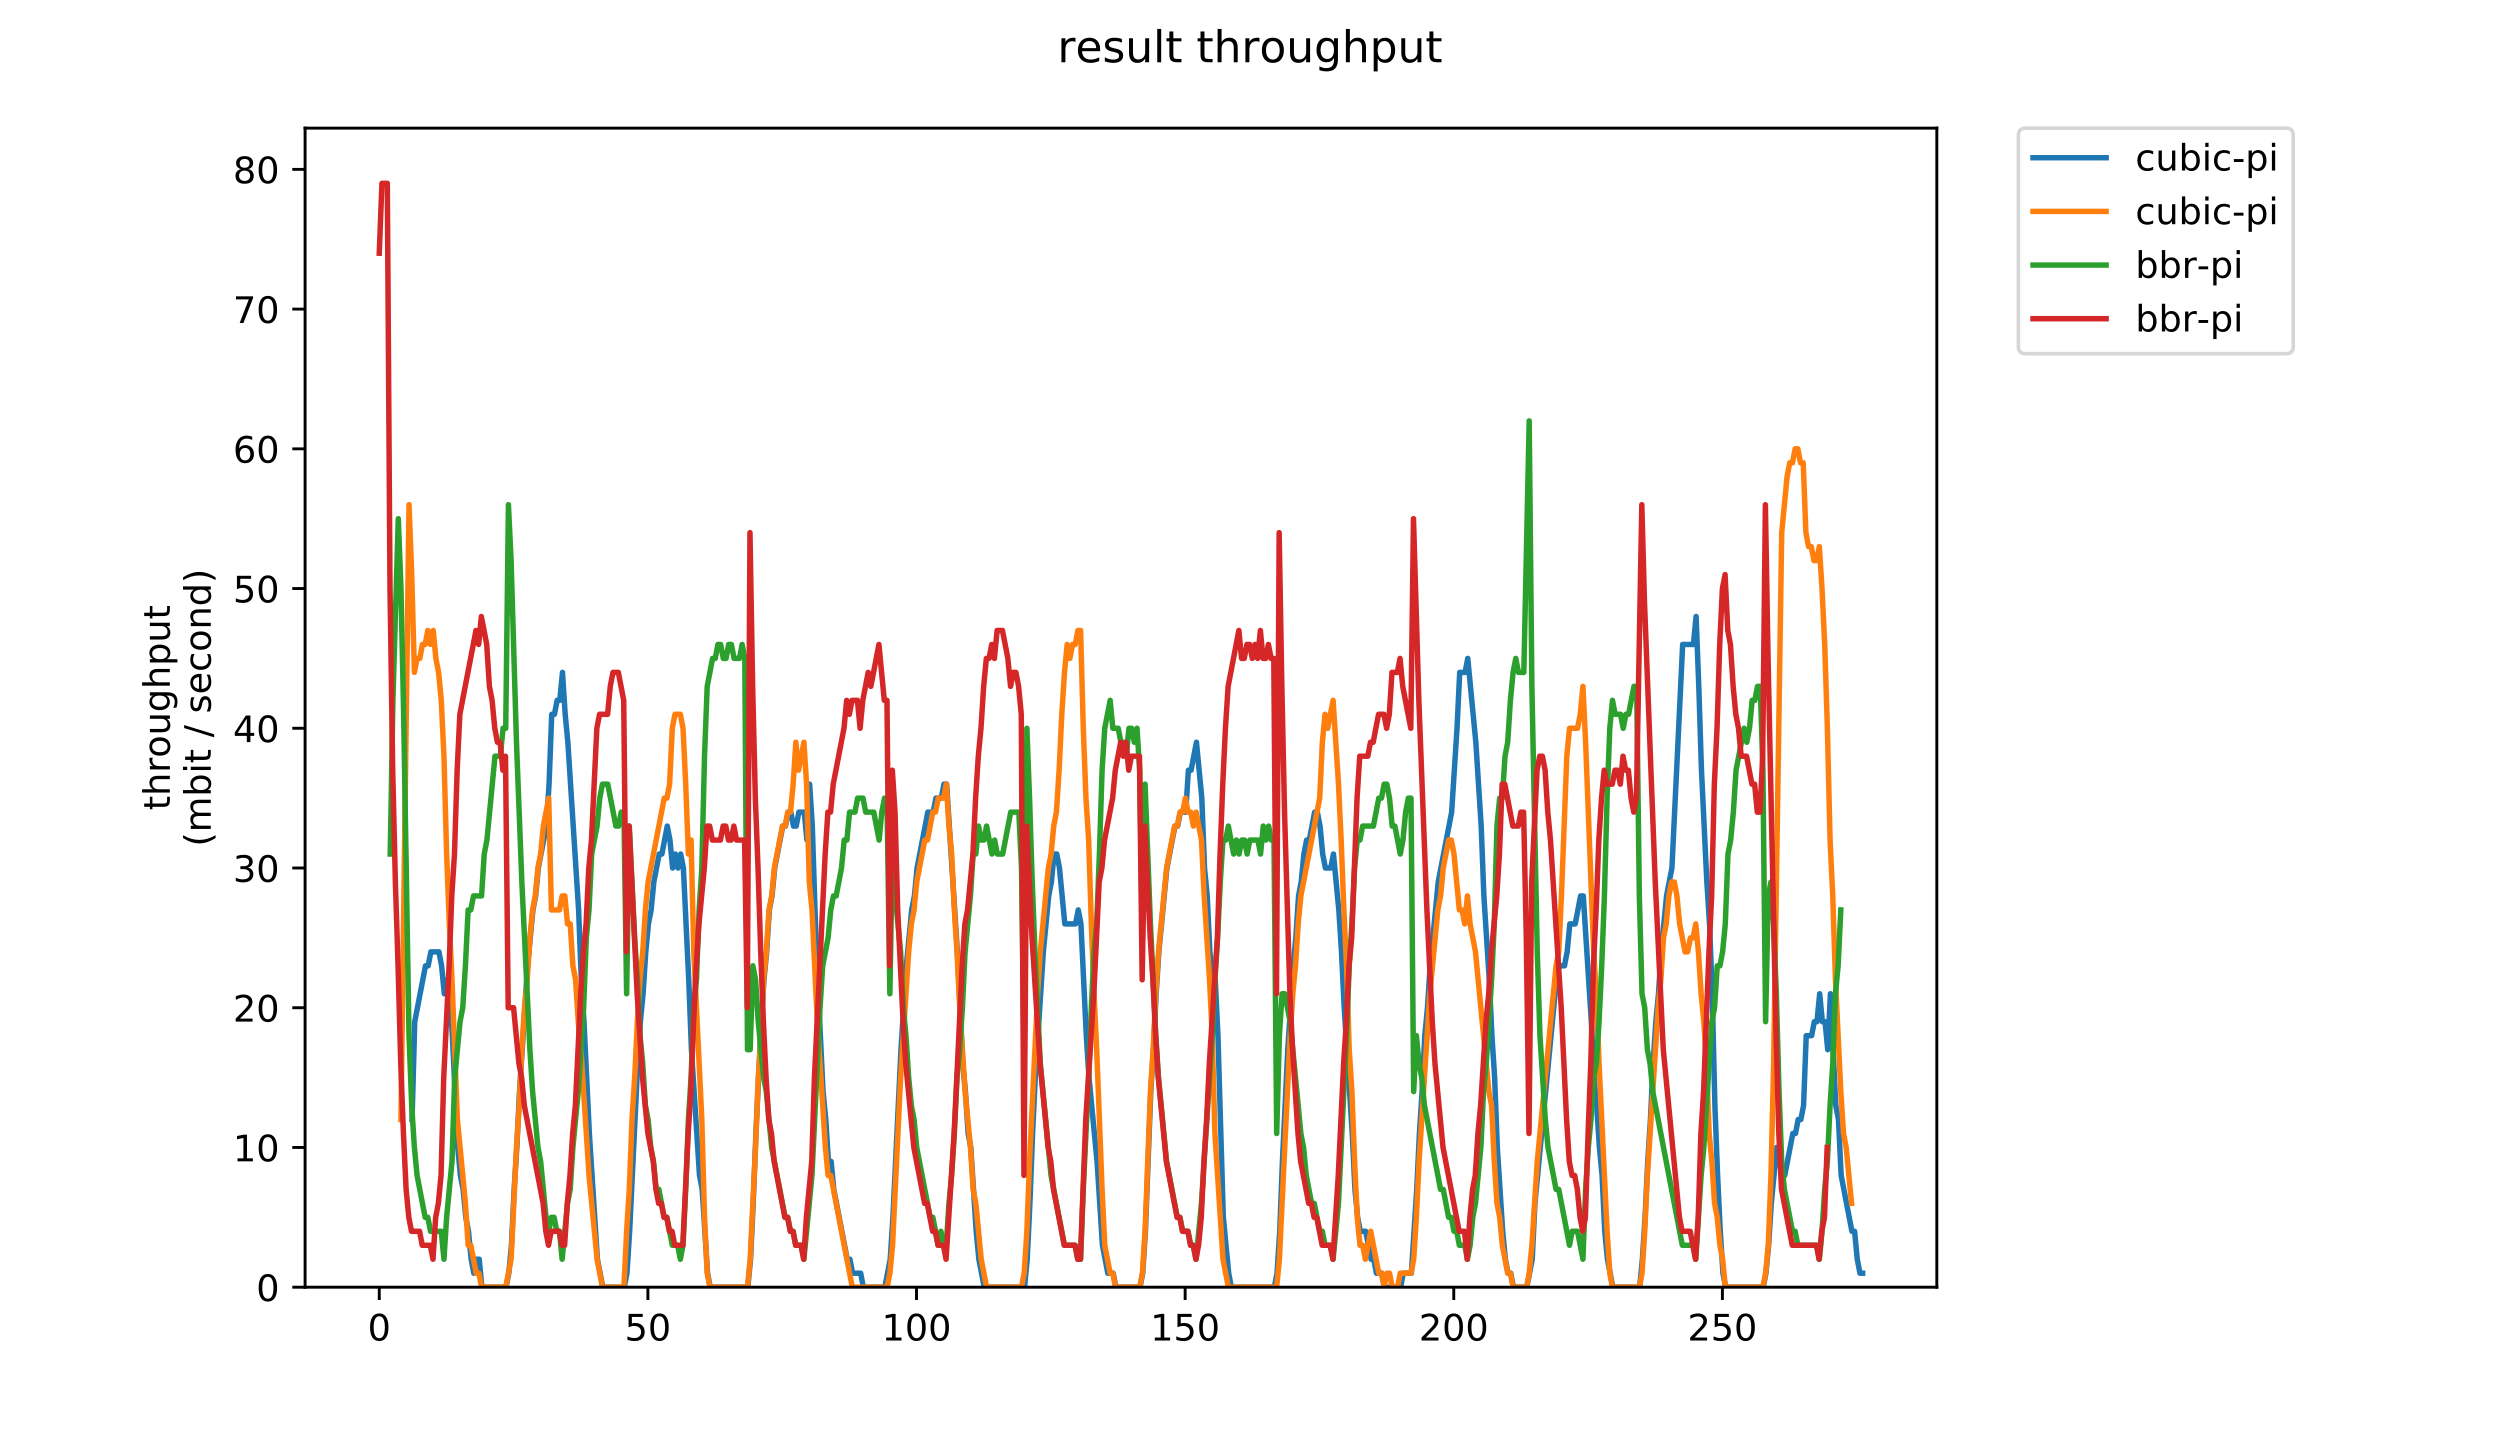 <?xml version="1.0" encoding="utf-8" standalone="no"?>
<!DOCTYPE svg PUBLIC "-//W3C//DTD SVG 1.1//EN"
  "http://www.w3.org/Graphics/SVG/1.1/DTD/svg11.dtd">
<!-- Created with matplotlib (https://matplotlib.org/) -->
<svg height="396pt" version="1.1" viewBox="0 0 684 396" width="684pt" xmlns="http://www.w3.org/2000/svg" xmlns:xlink="http://www.w3.org/1999/xlink">
 <defs>
  <style type="text/css">
*{stroke-linecap:butt;stroke-linejoin:round;}
  </style>
 </defs>
 <g id="figure_1">
  <g id="patch_1">
   <path d="M 0 396 
L 684 396 
L 684 0 
L 0 0 
z
" style="fill:#ffffff;"/>
  </g>
  <g id="axes_1">
   <g id="patch_2">
    <path d="M 83.472 352.174 
L 529.913 352.174 
L 529.913 35.062 
L 83.472 35.062 
z
" style="fill:#ffffff;"/>
   </g>
   <g id="matplotlib.axis_1">
    <g id="xtick_1">
     <g id="line2d_1">
      <defs>
       <path d="M 0 0 
L 0 3.5 
" id="md615de0f84" style="stroke:#000000;stroke-width:0.8;"/>
      </defs>
      <g>
       <use style="stroke:#000000;stroke-width:0.8;" x="103.765" xlink:href="#md615de0f84" y="352.174"/>
      </g>
     </g>
     <g id="text_1">
      <!-- 0 -->
      <defs>
       <path d="M 31.781 66.406 
Q 24.172 66.406 20.328 58.906 
Q 16.5 51.422 16.5 36.375 
Q 16.5 21.391 20.328 13.891 
Q 24.172 6.391 31.781 6.391 
Q 39.453 6.391 43.281 13.891 
Q 47.125 21.391 47.125 36.375 
Q 47.125 51.422 43.281 58.906 
Q 39.453 66.406 31.781 66.406 
z
M 31.781 74.219 
Q 44.047 74.219 50.516 64.516 
Q 56.984 54.828 56.984 36.375 
Q 56.984 17.969 50.516 8.266 
Q 44.047 -1.422 31.781 -1.422 
Q 19.531 -1.422 13.062 8.266 
Q 6.594 17.969 6.594 36.375 
Q 6.594 54.828 13.062 64.516 
Q 19.531 74.219 31.781 74.219 
z
" id="DejaVuSans-48"/>
      </defs>
      <g transform="translate(100.584 366.773)scale(0.1 -0.1)">
       <use xlink:href="#DejaVuSans-48"/>
      </g>
     </g>
    </g>
    <g id="xtick_2">
     <g id="line2d_2">
      <g>
       <use style="stroke:#000000;stroke-width:0.8;" x="177.262" xlink:href="#md615de0f84" y="352.174"/>
      </g>
     </g>
     <g id="text_2">
      <!-- 50 -->
      <defs>
       <path d="M 10.797 72.906 
L 49.516 72.906 
L 49.516 64.594 
L 19.828 64.594 
L 19.828 46.734 
Q 21.969 47.469 24.109 47.828 
Q 26.266 48.188 28.422 48.188 
Q 40.625 48.188 47.75 41.5 
Q 54.891 34.812 54.891 23.391 
Q 54.891 11.625 47.562 5.094 
Q 40.234 -1.422 26.906 -1.422 
Q 22.312 -1.422 17.547 -0.641 
Q 12.797 0.141 7.719 1.703 
L 7.719 11.625 
Q 12.109 9.234 16.797 8.062 
Q 21.484 6.891 26.703 6.891 
Q 35.156 6.891 40.078 11.328 
Q 45.016 15.766 45.016 23.391 
Q 45.016 31 40.078 35.438 
Q 35.156 39.891 26.703 39.891 
Q 22.75 39.891 18.812 39.016 
Q 14.891 38.141 10.797 36.281 
z
" id="DejaVuSans-53"/>
      </defs>
      <g transform="translate(170.899 366.773)scale(0.1 -0.1)">
       <use xlink:href="#DejaVuSans-53"/>
       <use x="63.623" xlink:href="#DejaVuSans-48"/>
      </g>
     </g>
    </g>
    <g id="xtick_3">
     <g id="line2d_3">
      <g>
       <use style="stroke:#000000;stroke-width:0.8;" x="250.758" xlink:href="#md615de0f84" y="352.174"/>
      </g>
     </g>
     <g id="text_3">
      <!-- 100 -->
      <defs>
       <path d="M 12.406 8.297 
L 28.516 8.297 
L 28.516 63.922 
L 10.984 60.406 
L 10.984 69.391 
L 28.422 72.906 
L 38.281 72.906 
L 38.281 8.297 
L 54.391 8.297 
L 54.391 0 
L 12.406 0 
z
" id="DejaVuSans-49"/>
      </defs>
      <g transform="translate(241.214 366.773)scale(0.1 -0.1)">
       <use xlink:href="#DejaVuSans-49"/>
       <use x="63.623" xlink:href="#DejaVuSans-48"/>
       <use x="127.246" xlink:href="#DejaVuSans-48"/>
      </g>
     </g>
    </g>
    <g id="xtick_4">
     <g id="line2d_4">
      <g>
       <use style="stroke:#000000;stroke-width:0.8;" x="324.255" xlink:href="#md615de0f84" y="352.174"/>
      </g>
     </g>
     <g id="text_4">
      <!-- 150 -->
      <g transform="translate(314.711 366.773)scale(0.1 -0.1)">
       <use xlink:href="#DejaVuSans-49"/>
       <use x="63.623" xlink:href="#DejaVuSans-53"/>
       <use x="127.246" xlink:href="#DejaVuSans-48"/>
      </g>
     </g>
    </g>
    <g id="xtick_5">
     <g id="line2d_5">
      <g>
       <use style="stroke:#000000;stroke-width:0.8;" x="397.751" xlink:href="#md615de0f84" y="352.174"/>
      </g>
     </g>
     <g id="text_5">
      <!-- 200 -->
      <defs>
       <path d="M 19.188 8.297 
L 53.609 8.297 
L 53.609 0 
L 7.328 0 
L 7.328 8.297 
Q 12.938 14.109 22.625 23.891 
Q 32.328 33.688 34.812 36.531 
Q 39.547 41.844 41.422 45.531 
Q 43.312 49.219 43.312 52.781 
Q 43.312 58.594 39.234 62.25 
Q 35.156 65.922 28.609 65.922 
Q 23.969 65.922 18.812 64.312 
Q 13.672 62.703 7.812 59.422 
L 7.812 69.391 
Q 13.766 71.781 18.938 73 
Q 24.125 74.219 28.422 74.219 
Q 39.75 74.219 46.484 68.547 
Q 53.219 62.891 53.219 53.422 
Q 53.219 48.922 51.531 44.891 
Q 49.859 40.875 45.406 35.406 
Q 44.188 33.984 37.641 27.219 
Q 31.109 20.453 19.188 8.297 
z
" id="DejaVuSans-50"/>
      </defs>
      <g transform="translate(388.207 366.773)scale(0.1 -0.1)">
       <use xlink:href="#DejaVuSans-50"/>
       <use x="63.623" xlink:href="#DejaVuSans-48"/>
       <use x="127.246" xlink:href="#DejaVuSans-48"/>
      </g>
     </g>
    </g>
    <g id="xtick_6">
     <g id="line2d_6">
      <g>
       <use style="stroke:#000000;stroke-width:0.8;" x="471.248" xlink:href="#md615de0f84" y="352.174"/>
      </g>
     </g>
     <g id="text_6">
      <!-- 250 -->
      <g transform="translate(461.704 366.773)scale(0.1 -0.1)">
       <use xlink:href="#DejaVuSans-50"/>
       <use x="63.623" xlink:href="#DejaVuSans-53"/>
       <use x="127.246" xlink:href="#DejaVuSans-48"/>
      </g>
     </g>
    </g>
   </g>
   <g id="matplotlib.axis_2">
    <g id="ytick_1">
     <g id="line2d_7">
      <defs>
       <path d="M 0 0 
L -3.5 0 
" id="m7b95eb462c" style="stroke:#000000;stroke-width:0.8;"/>
      </defs>
      <g>
       <use style="stroke:#000000;stroke-width:0.8;" x="83.472" xlink:href="#m7b95eb462c" y="352.174"/>
      </g>
     </g>
     <g id="text_7">
      <!-- 0 -->
      <g transform="translate(70.11 355.973)scale(0.1 -0.1)">
       <use xlink:href="#DejaVuSans-48"/>
      </g>
     </g>
    </g>
    <g id="ytick_2">
     <g id="line2d_8">
      <g>
       <use style="stroke:#000000;stroke-width:0.8;" x="83.472" xlink:href="#m7b95eb462c" y="313.945"/>
      </g>
     </g>
     <g id="text_8">
      <!-- 10 -->
      <g transform="translate(63.747 317.744)scale(0.1 -0.1)">
       <use xlink:href="#DejaVuSans-49"/>
       <use x="63.623" xlink:href="#DejaVuSans-48"/>
      </g>
     </g>
    </g>
    <g id="ytick_3">
     <g id="line2d_9">
      <g>
       <use style="stroke:#000000;stroke-width:0.8;" x="83.472" xlink:href="#m7b95eb462c" y="275.716"/>
      </g>
     </g>
     <g id="text_9">
      <!-- 20 -->
      <g transform="translate(63.747 279.515)scale(0.1 -0.1)">
       <use xlink:href="#DejaVuSans-50"/>
       <use x="63.623" xlink:href="#DejaVuSans-48"/>
      </g>
     </g>
    </g>
    <g id="ytick_4">
     <g id="line2d_10">
      <g>
       <use style="stroke:#000000;stroke-width:0.8;" x="83.472" xlink:href="#m7b95eb462c" y="237.486"/>
      </g>
     </g>
     <g id="text_10">
      <!-- 30 -->
      <defs>
       <path d="M 40.578 39.312 
Q 47.656 37.797 51.625 33 
Q 55.609 28.219 55.609 21.188 
Q 55.609 10.406 48.188 4.484 
Q 40.766 -1.422 27.094 -1.422 
Q 22.516 -1.422 17.656 -0.516 
Q 12.797 0.391 7.625 2.203 
L 7.625 11.719 
Q 11.719 9.328 16.594 8.109 
Q 21.484 6.891 26.812 6.891 
Q 36.078 6.891 40.938 10.547 
Q 45.797 14.203 45.797 21.188 
Q 45.797 27.641 41.281 31.266 
Q 36.766 34.906 28.719 34.906 
L 20.219 34.906 
L 20.219 43.016 
L 29.109 43.016 
Q 36.375 43.016 40.234 45.922 
Q 44.094 48.828 44.094 54.297 
Q 44.094 59.906 40.109 62.906 
Q 36.141 65.922 28.719 65.922 
Q 24.656 65.922 20.016 65.031 
Q 15.375 64.156 9.812 62.312 
L 9.812 71.094 
Q 15.438 72.656 20.344 73.438 
Q 25.25 74.219 29.594 74.219 
Q 40.828 74.219 47.359 69.109 
Q 53.906 64.016 53.906 55.328 
Q 53.906 49.266 50.438 45.094 
Q 46.969 40.922 40.578 39.312 
z
" id="DejaVuSans-51"/>
      </defs>
      <g transform="translate(63.747 241.286)scale(0.1 -0.1)">
       <use xlink:href="#DejaVuSans-51"/>
       <use x="63.623" xlink:href="#DejaVuSans-48"/>
      </g>
     </g>
    </g>
    <g id="ytick_5">
     <g id="line2d_11">
      <g>
       <use style="stroke:#000000;stroke-width:0.8;" x="83.472" xlink:href="#m7b95eb462c" y="199.257"/>
      </g>
     </g>
     <g id="text_11">
      <!-- 40 -->
      <defs>
       <path d="M 37.797 64.312 
L 12.891 25.391 
L 37.797 25.391 
z
M 35.203 72.906 
L 47.609 72.906 
L 47.609 25.391 
L 58.016 25.391 
L 58.016 17.188 
L 47.609 17.188 
L 47.609 0 
L 37.797 0 
L 37.797 17.188 
L 4.891 17.188 
L 4.891 26.703 
z
" id="DejaVuSans-52"/>
      </defs>
      <g transform="translate(63.747 203.056)scale(0.1 -0.1)">
       <use xlink:href="#DejaVuSans-52"/>
       <use x="63.623" xlink:href="#DejaVuSans-48"/>
      </g>
     </g>
    </g>
    <g id="ytick_6">
     <g id="line2d_12">
      <g>
       <use style="stroke:#000000;stroke-width:0.8;" x="83.472" xlink:href="#m7b95eb462c" y="161.028"/>
      </g>
     </g>
     <g id="text_12">
      <!-- 50 -->
      <g transform="translate(63.747 164.827)scale(0.1 -0.1)">
       <use xlink:href="#DejaVuSans-53"/>
       <use x="63.623" xlink:href="#DejaVuSans-48"/>
      </g>
     </g>
    </g>
    <g id="ytick_7">
     <g id="line2d_13">
      <g>
       <use style="stroke:#000000;stroke-width:0.8;" x="83.472" xlink:href="#m7b95eb462c" y="122.799"/>
      </g>
     </g>
     <g id="text_13">
      <!-- 60 -->
      <defs>
       <path d="M 33.016 40.375 
Q 26.375 40.375 22.484 35.828 
Q 18.609 31.297 18.609 23.391 
Q 18.609 15.531 22.484 10.953 
Q 26.375 6.391 33.016 6.391 
Q 39.656 6.391 43.531 10.953 
Q 47.406 15.531 47.406 23.391 
Q 47.406 31.297 43.531 35.828 
Q 39.656 40.375 33.016 40.375 
z
M 52.594 71.297 
L 52.594 62.312 
Q 48.875 64.062 45.094 64.984 
Q 41.312 65.922 37.594 65.922 
Q 27.828 65.922 22.672 59.328 
Q 17.531 52.734 16.797 39.406 
Q 19.672 43.656 24.016 45.922 
Q 28.375 48.188 33.594 48.188 
Q 44.578 48.188 50.953 41.516 
Q 57.328 34.859 57.328 23.391 
Q 57.328 12.156 50.688 5.359 
Q 44.047 -1.422 33.016 -1.422 
Q 20.359 -1.422 13.672 8.266 
Q 6.984 17.969 6.984 36.375 
Q 6.984 53.656 15.188 63.938 
Q 23.391 74.219 37.203 74.219 
Q 40.922 74.219 44.703 73.484 
Q 48.484 72.75 52.594 71.297 
z
" id="DejaVuSans-54"/>
      </defs>
      <g transform="translate(63.747 126.598)scale(0.1 -0.1)">
       <use xlink:href="#DejaVuSans-54"/>
       <use x="63.623" xlink:href="#DejaVuSans-48"/>
      </g>
     </g>
    </g>
    <g id="ytick_8">
     <g id="line2d_14">
      <g>
       <use style="stroke:#000000;stroke-width:0.8;" x="83.472" xlink:href="#m7b95eb462c" y="84.569"/>
      </g>
     </g>
     <g id="text_14">
      <!-- 70 -->
      <defs>
       <path d="M 8.203 72.906 
L 55.078 72.906 
L 55.078 68.703 
L 28.609 0 
L 18.312 0 
L 43.219 64.594 
L 8.203 64.594 
z
" id="DejaVuSans-55"/>
      </defs>
      <g transform="translate(63.747 88.369)scale(0.1 -0.1)">
       <use xlink:href="#DejaVuSans-55"/>
       <use x="63.623" xlink:href="#DejaVuSans-48"/>
      </g>
     </g>
    </g>
    <g id="ytick_9">
     <g id="line2d_15">
      <g>
       <use style="stroke:#000000;stroke-width:0.8;" x="83.472" xlink:href="#m7b95eb462c" y="46.34"/>
      </g>
     </g>
     <g id="text_15">
      <!-- 80 -->
      <defs>
       <path d="M 31.781 34.625 
Q 24.75 34.625 20.719 30.859 
Q 16.703 27.094 16.703 20.516 
Q 16.703 13.922 20.719 10.156 
Q 24.75 6.391 31.781 6.391 
Q 38.812 6.391 42.859 10.172 
Q 46.922 13.969 46.922 20.516 
Q 46.922 27.094 42.891 30.859 
Q 38.875 34.625 31.781 34.625 
z
M 21.922 38.812 
Q 15.578 40.375 12.031 44.719 
Q 8.5 49.078 8.5 55.328 
Q 8.5 64.062 14.719 69.141 
Q 20.953 74.219 31.781 74.219 
Q 42.672 74.219 48.875 69.141 
Q 55.078 64.062 55.078 55.328 
Q 55.078 49.078 51.531 44.719 
Q 48 40.375 41.703 38.812 
Q 48.828 37.156 52.797 32.312 
Q 56.781 27.484 56.781 20.516 
Q 56.781 9.906 50.312 4.234 
Q 43.844 -1.422 31.781 -1.422 
Q 19.734 -1.422 13.25 4.234 
Q 6.781 9.906 6.781 20.516 
Q 6.781 27.484 10.781 32.312 
Q 14.797 37.156 21.922 38.812 
z
M 18.312 54.391 
Q 18.312 48.734 21.844 45.562 
Q 25.391 42.391 31.781 42.391 
Q 38.141 42.391 41.719 45.562 
Q 45.312 48.734 45.312 54.391 
Q 45.312 60.062 41.719 63.234 
Q 38.141 66.406 31.781 66.406 
Q 25.391 66.406 21.844 63.234 
Q 18.312 60.062 18.312 54.391 
z
" id="DejaVuSans-56"/>
      </defs>
      <g transform="translate(63.747 50.139)scale(0.1 -0.1)">
       <use xlink:href="#DejaVuSans-56"/>
       <use x="63.623" xlink:href="#DejaVuSans-48"/>
      </g>
     </g>
    </g>
    <g id="text_16">
     <!-- throughput -->
     <defs>
      <path d="M 18.312 70.219 
L 18.312 54.688 
L 36.812 54.688 
L 36.812 47.703 
L 18.312 47.703 
L 18.312 18.016 
Q 18.312 11.328 20.141 9.422 
Q 21.969 7.516 27.594 7.516 
L 36.812 7.516 
L 36.812 0 
L 27.594 0 
Q 17.188 0 13.234 3.875 
Q 9.281 7.766 9.281 18.016 
L 9.281 47.703 
L 2.688 47.703 
L 2.688 54.688 
L 9.281 54.688 
L 9.281 70.219 
z
" id="DejaVuSans-116"/>
      <path d="M 54.891 33.016 
L 54.891 0 
L 45.906 0 
L 45.906 32.719 
Q 45.906 40.484 42.875 44.328 
Q 39.844 48.188 33.797 48.188 
Q 26.516 48.188 22.312 43.547 
Q 18.109 38.922 18.109 30.906 
L 18.109 0 
L 9.078 0 
L 9.078 75.984 
L 18.109 75.984 
L 18.109 46.188 
Q 21.344 51.125 25.703 53.562 
Q 30.078 56 35.797 56 
Q 45.219 56 50.047 50.172 
Q 54.891 44.344 54.891 33.016 
z
" id="DejaVuSans-104"/>
      <path d="M 41.109 46.297 
Q 39.594 47.172 37.812 47.578 
Q 36.031 48 33.891 48 
Q 26.266 48 22.188 43.047 
Q 18.109 38.094 18.109 28.812 
L 18.109 0 
L 9.078 0 
L 9.078 54.688 
L 18.109 54.688 
L 18.109 46.188 
Q 20.953 51.172 25.484 53.578 
Q 30.031 56 36.531 56 
Q 37.453 56 38.578 55.875 
Q 39.703 55.766 41.062 55.516 
z
" id="DejaVuSans-114"/>
      <path d="M 30.609 48.391 
Q 23.391 48.391 19.188 42.75 
Q 14.984 37.109 14.984 27.297 
Q 14.984 17.484 19.156 11.844 
Q 23.344 6.203 30.609 6.203 
Q 37.797 6.203 41.984 11.859 
Q 46.188 17.531 46.188 27.297 
Q 46.188 37.016 41.984 42.703 
Q 37.797 48.391 30.609 48.391 
z
M 30.609 56 
Q 42.328 56 49.016 48.375 
Q 55.719 40.766 55.719 27.297 
Q 55.719 13.875 49.016 6.219 
Q 42.328 -1.422 30.609 -1.422 
Q 18.844 -1.422 12.172 6.219 
Q 5.516 13.875 5.516 27.297 
Q 5.516 40.766 12.172 48.375 
Q 18.844 56 30.609 56 
z
" id="DejaVuSans-111"/>
      <path d="M 8.5 21.578 
L 8.5 54.688 
L 17.484 54.688 
L 17.484 21.922 
Q 17.484 14.156 20.5 10.266 
Q 23.531 6.391 29.594 6.391 
Q 36.859 6.391 41.078 11.031 
Q 45.312 15.672 45.312 23.688 
L 45.312 54.688 
L 54.297 54.688 
L 54.297 0 
L 45.312 0 
L 45.312 8.406 
Q 42.047 3.422 37.719 1 
Q 33.406 -1.422 27.688 -1.422 
Q 18.266 -1.422 13.375 4.438 
Q 8.5 10.297 8.5 21.578 
z
M 31.109 56 
z
" id="DejaVuSans-117"/>
      <path d="M 45.406 27.984 
Q 45.406 37.75 41.375 43.109 
Q 37.359 48.484 30.078 48.484 
Q 22.859 48.484 18.828 43.109 
Q 14.797 37.75 14.797 27.984 
Q 14.797 18.266 18.828 12.891 
Q 22.859 7.516 30.078 7.516 
Q 37.359 7.516 41.375 12.891 
Q 45.406 18.266 45.406 27.984 
z
M 54.391 6.781 
Q 54.391 -7.172 48.188 -13.984 
Q 42 -20.797 29.203 -20.797 
Q 24.469 -20.797 20.266 -20.094 
Q 16.062 -19.391 12.109 -17.922 
L 12.109 -9.188 
Q 16.062 -11.328 19.922 -12.344 
Q 23.781 -13.375 27.781 -13.375 
Q 36.625 -13.375 41.016 -8.766 
Q 45.406 -4.156 45.406 5.172 
L 45.406 9.625 
Q 42.625 4.781 38.281 2.391 
Q 33.938 0 27.875 0 
Q 17.828 0 11.672 7.656 
Q 5.516 15.328 5.516 27.984 
Q 5.516 40.672 11.672 48.328 
Q 17.828 56 27.875 56 
Q 33.938 56 38.281 53.609 
Q 42.625 51.219 45.406 46.391 
L 45.406 54.688 
L 54.391 54.688 
z
" id="DejaVuSans-103"/>
      <path d="M 18.109 8.203 
L 18.109 -20.797 
L 9.078 -20.797 
L 9.078 54.688 
L 18.109 54.688 
L 18.109 46.391 
Q 20.953 51.266 25.266 53.625 
Q 29.594 56 35.594 56 
Q 45.562 56 51.781 48.094 
Q 58.016 40.188 58.016 27.297 
Q 58.016 14.406 51.781 6.484 
Q 45.562 -1.422 35.594 -1.422 
Q 29.594 -1.422 25.266 0.953 
Q 20.953 3.328 18.109 8.203 
z
M 48.688 27.297 
Q 48.688 37.203 44.609 42.844 
Q 40.531 48.484 33.406 48.484 
Q 26.266 48.484 22.188 42.844 
Q 18.109 37.203 18.109 27.297 
Q 18.109 17.391 22.188 11.75 
Q 26.266 6.109 33.406 6.109 
Q 40.531 6.109 44.609 11.75 
Q 48.688 17.391 48.688 27.297 
z
" id="DejaVuSans-112"/>
     </defs>
     <g transform="translate(46.47 221.675)rotate(-90)scale(0.1 -0.1)">
      <use xlink:href="#DejaVuSans-116"/>
      <use x="39.209" xlink:href="#DejaVuSans-104"/>
      <use x="102.588" xlink:href="#DejaVuSans-114"/>
      <use x="143.67" xlink:href="#DejaVuSans-111"/>
      <use x="204.852" xlink:href="#DejaVuSans-117"/>
      <use x="268.23" xlink:href="#DejaVuSans-103"/>
      <use x="331.707" xlink:href="#DejaVuSans-104"/>
      <use x="395.086" xlink:href="#DejaVuSans-112"/>
      <use x="458.562" xlink:href="#DejaVuSans-117"/>
      <use x="521.941" xlink:href="#DejaVuSans-116"/>
     </g>
     <!-- (mbit / second) -->
     <defs>
      <path d="M 31 75.875 
Q 24.469 64.656 21.281 53.656 
Q 18.109 42.672 18.109 31.391 
Q 18.109 20.125 21.312 9.062 
Q 24.516 -2 31 -13.188 
L 23.188 -13.188 
Q 15.875 -1.703 12.234 9.375 
Q 8.594 20.453 8.594 31.391 
Q 8.594 42.281 12.203 53.312 
Q 15.828 64.359 23.188 75.875 
z
" id="DejaVuSans-40"/>
      <path d="M 52 44.188 
Q 55.375 50.25 60.062 53.125 
Q 64.75 56 71.094 56 
Q 79.641 56 84.281 50.016 
Q 88.922 44.047 88.922 33.016 
L 88.922 0 
L 79.891 0 
L 79.891 32.719 
Q 79.891 40.578 77.094 44.375 
Q 74.312 48.188 68.609 48.188 
Q 61.625 48.188 57.562 43.547 
Q 53.516 38.922 53.516 30.906 
L 53.516 0 
L 44.484 0 
L 44.484 32.719 
Q 44.484 40.625 41.703 44.406 
Q 38.922 48.188 33.109 48.188 
Q 26.219 48.188 22.156 43.531 
Q 18.109 38.875 18.109 30.906 
L 18.109 0 
L 9.078 0 
L 9.078 54.688 
L 18.109 54.688 
L 18.109 46.188 
Q 21.188 51.219 25.484 53.609 
Q 29.781 56 35.688 56 
Q 41.656 56 45.828 52.969 
Q 50 49.953 52 44.188 
z
" id="DejaVuSans-109"/>
      <path d="M 48.688 27.297 
Q 48.688 37.203 44.609 42.844 
Q 40.531 48.484 33.406 48.484 
Q 26.266 48.484 22.188 42.844 
Q 18.109 37.203 18.109 27.297 
Q 18.109 17.391 22.188 11.75 
Q 26.266 6.109 33.406 6.109 
Q 40.531 6.109 44.609 11.75 
Q 48.688 17.391 48.688 27.297 
z
M 18.109 46.391 
Q 20.953 51.266 25.266 53.625 
Q 29.594 56 35.594 56 
Q 45.562 56 51.781 48.094 
Q 58.016 40.188 58.016 27.297 
Q 58.016 14.406 51.781 6.484 
Q 45.562 -1.422 35.594 -1.422 
Q 29.594 -1.422 25.266 0.953 
Q 20.953 3.328 18.109 8.203 
L 18.109 0 
L 9.078 0 
L 9.078 75.984 
L 18.109 75.984 
z
" id="DejaVuSans-98"/>
      <path d="M 9.422 54.688 
L 18.406 54.688 
L 18.406 0 
L 9.422 0 
z
M 9.422 75.984 
L 18.406 75.984 
L 18.406 64.594 
L 9.422 64.594 
z
" id="DejaVuSans-105"/>
      <path id="DejaVuSans-32"/>
      <path d="M 25.391 72.906 
L 33.688 72.906 
L 8.297 -9.281 
L 0 -9.281 
z
" id="DejaVuSans-47"/>
      <path d="M 44.281 53.078 
L 44.281 44.578 
Q 40.484 46.531 36.375 47.5 
Q 32.281 48.484 27.875 48.484 
Q 21.188 48.484 17.844 46.438 
Q 14.5 44.391 14.5 40.281 
Q 14.5 37.156 16.891 35.375 
Q 19.281 33.594 26.516 31.984 
L 29.594 31.297 
Q 39.156 29.25 43.188 25.516 
Q 47.219 21.781 47.219 15.094 
Q 47.219 7.469 41.188 3.016 
Q 35.156 -1.422 24.609 -1.422 
Q 20.219 -1.422 15.453 -0.562 
Q 10.688 0.297 5.422 2 
L 5.422 11.281 
Q 10.406 8.688 15.234 7.391 
Q 20.062 6.109 24.812 6.109 
Q 31.156 6.109 34.562 8.281 
Q 37.984 10.453 37.984 14.406 
Q 37.984 18.062 35.516 20.016 
Q 33.062 21.969 24.703 23.781 
L 21.578 24.516 
Q 13.234 26.266 9.516 29.906 
Q 5.812 33.547 5.812 39.891 
Q 5.812 47.609 11.281 51.797 
Q 16.75 56 26.812 56 
Q 31.781 56 36.172 55.266 
Q 40.578 54.547 44.281 53.078 
z
" id="DejaVuSans-115"/>
      <path d="M 56.203 29.594 
L 56.203 25.203 
L 14.891 25.203 
Q 15.484 15.922 20.484 11.062 
Q 25.484 6.203 34.422 6.203 
Q 39.594 6.203 44.453 7.469 
Q 49.312 8.734 54.109 11.281 
L 54.109 2.781 
Q 49.266 0.734 44.188 -0.344 
Q 39.109 -1.422 33.891 -1.422 
Q 20.797 -1.422 13.156 6.188 
Q 5.516 13.812 5.516 26.812 
Q 5.516 40.234 12.766 48.109 
Q 20.016 56 32.328 56 
Q 43.359 56 49.781 48.891 
Q 56.203 41.797 56.203 29.594 
z
M 47.219 32.234 
Q 47.125 39.594 43.094 43.984 
Q 39.062 48.391 32.422 48.391 
Q 24.906 48.391 20.391 44.141 
Q 15.875 39.891 15.188 32.172 
z
" id="DejaVuSans-101"/>
      <path d="M 48.781 52.594 
L 48.781 44.188 
Q 44.969 46.297 41.141 47.344 
Q 37.312 48.391 33.406 48.391 
Q 24.656 48.391 19.812 42.844 
Q 14.984 37.312 14.984 27.297 
Q 14.984 17.281 19.812 11.734 
Q 24.656 6.203 33.406 6.203 
Q 37.312 6.203 41.141 7.25 
Q 44.969 8.297 48.781 10.406 
L 48.781 2.094 
Q 45.016 0.344 40.984 -0.531 
Q 36.969 -1.422 32.422 -1.422 
Q 20.062 -1.422 12.781 6.344 
Q 5.516 14.109 5.516 27.297 
Q 5.516 40.672 12.859 48.328 
Q 20.219 56 33.016 56 
Q 37.156 56 41.109 55.141 
Q 45.062 54.297 48.781 52.594 
z
" id="DejaVuSans-99"/>
      <path d="M 54.891 33.016 
L 54.891 0 
L 45.906 0 
L 45.906 32.719 
Q 45.906 40.484 42.875 44.328 
Q 39.844 48.188 33.797 48.188 
Q 26.516 48.188 22.312 43.547 
Q 18.109 38.922 18.109 30.906 
L 18.109 0 
L 9.078 0 
L 9.078 54.688 
L 18.109 54.688 
L 18.109 46.188 
Q 21.344 51.125 25.703 53.562 
Q 30.078 56 35.797 56 
Q 45.219 56 50.047 50.172 
Q 54.891 44.344 54.891 33.016 
z
" id="DejaVuSans-110"/>
      <path d="M 45.406 46.391 
L 45.406 75.984 
L 54.391 75.984 
L 54.391 0 
L 45.406 0 
L 45.406 8.203 
Q 42.578 3.328 38.25 0.953 
Q 33.938 -1.422 27.875 -1.422 
Q 17.969 -1.422 11.734 6.484 
Q 5.516 14.406 5.516 27.297 
Q 5.516 40.188 11.734 48.094 
Q 17.969 56 27.875 56 
Q 33.938 56 38.25 53.625 
Q 42.578 51.266 45.406 46.391 
z
M 14.797 27.297 
Q 14.797 17.391 18.875 11.75 
Q 22.953 6.109 30.078 6.109 
Q 37.203 6.109 41.297 11.75 
Q 45.406 17.391 45.406 27.297 
Q 45.406 37.203 41.297 42.844 
Q 37.203 48.484 30.078 48.484 
Q 22.953 48.484 18.875 42.844 
Q 14.797 37.203 14.797 27.297 
z
" id="DejaVuSans-100"/>
      <path d="M 8.016 75.875 
L 15.828 75.875 
Q 23.141 64.359 26.781 53.312 
Q 30.422 42.281 30.422 31.391 
Q 30.422 20.453 26.781 9.375 
Q 23.141 -1.703 15.828 -13.188 
L 8.016 -13.188 
Q 14.5 -2 17.703 9.062 
Q 20.906 20.125 20.906 31.391 
Q 20.906 42.672 17.703 53.656 
Q 14.5 64.656 8.016 75.875 
z
" id="DejaVuSans-41"/>
     </defs>
     <g transform="translate(57.668 231.609)rotate(-90)scale(0.1 -0.1)">
      <use xlink:href="#DejaVuSans-40"/>
      <use x="39.014" xlink:href="#DejaVuSans-109"/>
      <use x="136.426" xlink:href="#DejaVuSans-98"/>
      <use x="199.902" xlink:href="#DejaVuSans-105"/>
      <use x="227.686" xlink:href="#DejaVuSans-116"/>
      <use x="266.895" xlink:href="#DejaVuSans-32"/>
      <use x="298.682" xlink:href="#DejaVuSans-47"/>
      <use x="332.373" xlink:href="#DejaVuSans-32"/>
      <use x="364.16" xlink:href="#DejaVuSans-115"/>
      <use x="416.26" xlink:href="#DejaVuSans-101"/>
      <use x="477.783" xlink:href="#DejaVuSans-99"/>
      <use x="532.764" xlink:href="#DejaVuSans-111"/>
      <use x="593.945" xlink:href="#DejaVuSans-110"/>
      <use x="657.324" xlink:href="#DejaVuSans-100"/>
      <use x="720.801" xlink:href="#DejaVuSans-41"/>
     </g>
    </g>
   </g>
   <g id="line2d_16">
    <path clip-path="url(#p38c8aefd52)" d="M 112.739 306.299 
L 113.474 279.539 
L 116.414 264.247 
L 117.149 264.247 
L 117.884 260.424 
L 120.089 260.424 
L 120.824 264.247 
L 121.559 271.893 
L 122.294 268.07 
L 123.029 271.893 
L 123.764 283.362 
L 125.233 313.945 
L 125.968 321.591 
L 126.703 325.414 
L 127.438 333.06 
L 128.173 336.882 
L 128.908 344.528 
L 129.643 348.351 
L 130.378 344.528 
L 131.113 344.528 
L 131.848 352.174 
L 138.463 352.174 
L 139.198 348.351 
L 139.933 340.705 
L 140.668 325.414 
L 141.403 313.945 
L 142.138 298.653 
L 144.343 264.247 
L 145.812 248.955 
L 146.547 245.132 
L 147.282 237.486 
L 149.487 226.018 
L 150.222 214.549 
L 150.957 195.434 
L 151.692 195.434 
L 152.427 191.611 
L 153.162 191.611 
L 153.897 183.965 
L 154.632 195.434 
L 155.367 203.08 
L 158.307 248.955 
L 159.042 268.07 
L 159.777 279.539 
L 161.247 310.122 
L 163.452 344.528 
L 164.922 352.174 
L 170.801 352.174 
L 171.536 348.351 
L 172.271 336.882 
L 174.476 291.007 
L 175.211 279.539 
L 175.946 271.893 
L 176.681 260.424 
L 177.416 252.778 
L 178.151 248.955 
L 178.886 241.309 
L 180.356 233.663 
L 181.091 233.663 
L 182.561 226.018 
L 183.296 229.841 
L 184.031 237.486 
L 184.766 233.663 
L 185.501 237.486 
L 186.236 233.663 
L 186.971 237.486 
L 188.44 268.07 
L 189.175 287.184 
L 191.38 321.591 
L 192.115 325.414 
L 193.585 348.351 
L 194.32 352.174 
L 204.61 352.174 
L 205.345 344.528 
L 206.08 329.237 
L 206.815 310.122 
L 208.284 279.539 
L 209.019 268.07 
L 209.754 260.424 
L 210.489 248.955 
L 211.224 245.132 
L 211.959 237.486 
L 214.164 226.018 
L 214.899 226.018 
L 215.634 222.195 
L 216.369 222.195 
L 217.104 226.018 
L 217.839 226.018 
L 218.574 222.195 
L 220.044 222.195 
L 220.779 229.841 
L 221.514 214.549 
L 222.249 226.018 
L 222.984 248.955 
L 223.719 268.07 
L 225.189 298.653 
L 225.924 306.299 
L 226.659 317.768 
L 227.394 317.768 
L 228.129 325.414 
L 231.803 344.528 
L 232.538 344.528 
L 233.273 348.351 
L 235.478 348.351 
L 236.213 352.174 
L 242.093 352.174 
L 243.563 344.528 
L 244.298 333.06 
L 246.503 287.184 
L 247.973 264.247 
L 249.443 248.955 
L 250.178 245.132 
L 250.912 237.486 
L 253.852 222.195 
L 255.322 222.195 
L 256.057 218.372 
L 257.527 218.372 
L 258.262 214.549 
L 258.997 214.549 
L 261.937 260.424 
L 263.407 291.007 
L 264.142 298.653 
L 264.877 310.122 
L 265.612 313.945 
L 267.082 336.882 
L 267.817 344.528 
L 269.287 352.174 
L 280.311 352.174 
L 281.046 344.528 
L 281.781 329.237 
L 282.516 310.122 
L 283.251 294.83 
L 285.456 260.424 
L 286.926 245.132 
L 287.661 241.309 
L 288.396 233.663 
L 289.131 233.663 
L 289.866 237.486 
L 291.336 252.778 
L 294.275 252.778 
L 295.01 248.955 
L 295.745 252.778 
L 297.215 283.362 
L 297.95 294.83 
L 300.155 317.768 
L 301.625 340.705 
L 303.095 348.351 
L 304.565 348.351 
L 305.3 352.174 
L 311.915 352.174 
L 312.65 348.351 
L 313.385 336.882 
L 314.854 298.653 
L 315.589 287.184 
L 316.324 271.893 
L 317.059 260.424 
L 319.264 237.486 
L 321.469 226.018 
L 322.204 226.018 
L 322.939 222.195 
L 324.409 222.195 
L 325.144 210.726 
L 325.879 210.726 
L 327.349 203.08 
L 328.819 218.372 
L 329.554 237.486 
L 330.289 245.132 
L 331.024 260.424 
L 331.759 268.07 
L 332.494 268.07 
L 333.229 283.362 
L 334.699 333.06 
L 336.168 348.351 
L 336.903 352.174 
L 348.663 352.174 
L 349.398 348.351 
L 350.133 336.882 
L 350.868 317.768 
L 352.338 287.184 
L 353.808 264.247 
L 354.543 256.601 
L 355.278 245.132 
L 356.012 241.309 
L 356.747 233.663 
L 357.482 229.841 
L 358.217 229.841 
L 359.687 222.195 
L 360.422 222.195 
L 361.157 226.018 
L 361.892 233.663 
L 362.627 237.486 
L 364.097 237.486 
L 364.832 233.663 
L 366.302 248.955 
L 367.037 260.424 
L 367.772 275.716 
L 369.977 310.122 
L 370.712 325.414 
L 371.447 333.06 
L 372.182 336.882 
L 373.652 336.882 
L 375.122 344.528 
L 375.857 344.528 
L 376.592 348.351 
L 378.061 348.351 
L 378.796 352.174 
L 383.206 352.174 
L 383.941 348.351 
L 386.146 348.351 
L 387.616 325.414 
L 388.351 310.122 
L 389.086 298.653 
L 389.821 283.362 
L 390.556 275.716 
L 391.291 264.247 
L 393.496 241.309 
L 397.171 222.195 
L 398.64 199.257 
L 399.375 183.965 
L 400.845 183.965 
L 401.58 180.143 
L 403.785 203.08 
L 405.255 226.018 
L 405.99 245.132 
L 407.46 268.07 
L 408.195 283.362 
L 408.93 294.83 
L 409.665 313.945 
L 411.135 336.882 
L 411.87 344.528 
L 412.605 348.351 
L 413.34 348.351 
L 414.075 352.174 
L 417.75 352.174 
L 419.219 344.528 
L 419.954 329.237 
L 425.834 268.07 
L 426.569 264.247 
L 428.039 264.247 
L 428.774 260.424 
L 429.509 252.778 
L 430.979 252.778 
L 432.449 245.132 
L 433.184 245.132 
L 435.389 279.539 
L 436.124 294.83 
L 436.859 302.476 
L 437.594 313.945 
L 438.329 321.591 
L 439.064 336.882 
L 439.799 344.528 
L 441.268 352.174 
L 448.618 352.174 
L 449.353 344.528 
L 450.088 333.06 
L 450.823 317.768 
L 451.558 306.299 
L 452.293 291.007 
L 453.028 279.539 
L 453.763 271.893 
L 454.498 260.424 
L 455.968 245.132 
L 457.438 237.486 
L 460.378 176.32 
L 463.317 176.32 
L 464.052 168.674 
L 464.787 187.788 
L 465.522 210.726 
L 466.992 241.309 
L 467.727 252.778 
L 468.462 271.893 
L 469.197 302.476 
L 469.932 321.591 
L 470.667 336.882 
L 471.402 348.351 
L 472.137 352.174 
L 482.427 352.174 
L 483.161 348.351 
L 483.896 340.705 
L 484.631 329.237 
L 486.101 313.945 
L 487.571 321.591 
L 488.306 321.591 
L 490.511 310.122 
L 491.246 310.122 
L 491.981 306.299 
L 492.716 306.299 
L 493.451 302.476 
L 494.186 283.362 
L 495.656 283.362 
L 496.391 279.539 
L 497.126 279.539 
L 497.861 271.893 
L 498.596 279.539 
L 499.331 279.539 
L 500.066 287.184 
L 500.801 271.893 
L 502.271 302.476 
L 503.006 306.299 
L 503.74 321.591 
L 506.68 336.882 
L 507.415 336.882 
L 508.15 344.528 
L 508.885 348.351 
L 509.62 348.351 
L 509.62 348.351 
" style="fill:none;stroke:#1f77b4;stroke-linecap:square;stroke-width:1.5;"/>
   </g>
   <g id="line2d_17">
    <path clip-path="url(#p38c8aefd52)" d="M 109.705 306.299 
L 111.91 138.09 
L 112.645 157.205 
L 113.38 183.965 
L 114.115 180.143 
L 114.85 180.143 
L 115.585 176.32 
L 116.32 176.32 
L 117.055 172.497 
L 117.79 176.32 
L 118.525 172.497 
L 119.26 180.143 
L 119.995 183.965 
L 120.73 191.611 
L 121.465 206.903 
L 122.199 233.663 
L 122.934 252.778 
L 123.669 268.07 
L 125.139 306.299 
L 127.344 329.237 
L 128.079 340.705 
L 128.814 340.705 
L 130.284 348.351 
L 131.019 348.351 
L 131.754 352.174 
L 138.369 352.174 
L 139.839 344.528 
L 141.309 313.945 
L 142.044 302.476 
L 142.779 287.184 
L 143.513 275.716 
L 144.248 268.07 
L 144.983 256.601 
L 145.718 248.955 
L 146.453 245.132 
L 147.188 237.486 
L 147.923 233.663 
L 148.658 226.018 
L 150.128 218.372 
L 150.863 248.955 
L 153.068 248.955 
L 153.803 245.132 
L 154.538 245.132 
L 155.273 252.778 
L 156.008 252.778 
L 156.743 264.247 
L 157.478 268.07 
L 158.213 279.539 
L 158.948 287.184 
L 161.153 321.591 
L 163.358 344.528 
L 164.827 352.174 
L 170.707 352.174 
L 171.442 336.882 
L 172.177 325.414 
L 172.912 306.299 
L 173.647 294.83 
L 174.382 279.539 
L 175.117 268.07 
L 175.852 260.424 
L 176.587 248.955 
L 177.322 241.309 
L 181.732 218.372 
L 182.467 218.372 
L 183.202 214.549 
L 183.937 199.257 
L 184.672 195.434 
L 186.141 195.434 
L 186.876 199.257 
L 187.611 214.549 
L 188.346 233.663 
L 189.081 229.841 
L 189.816 260.424 
L 192.021 306.299 
L 192.756 333.06 
L 193.491 348.351 
L 194.226 352.174 
L 204.516 352.174 
L 205.251 344.528 
L 206.72 313.945 
L 207.455 294.83 
L 208.19 283.362 
L 208.925 268.07 
L 209.66 260.424 
L 210.395 248.955 
L 211.13 245.132 
L 211.865 237.486 
L 214.07 226.018 
L 214.805 226.018 
L 215.54 222.195 
L 216.275 222.195 
L 217.01 214.549 
L 217.745 203.08 
L 218.48 210.726 
L 219.95 203.08 
L 220.685 214.549 
L 221.42 241.309 
L 222.155 248.955 
L 223.625 279.539 
L 225.83 313.945 
L 226.565 321.591 
L 227.3 321.591 
L 233.179 352.174 
L 242.734 352.174 
L 243.469 348.351 
L 244.204 340.705 
L 246.409 294.83 
L 248.614 260.424 
L 249.348 252.778 
L 250.083 248.955 
L 250.818 241.309 
L 253.023 229.841 
L 253.758 229.841 
L 255.228 222.195 
L 255.963 222.195 
L 256.698 218.372 
L 258.168 218.372 
L 258.903 214.549 
L 259.638 226.018 
L 260.373 233.663 
L 261.108 248.955 
L 261.843 260.424 
L 262.578 275.716 
L 264.048 298.653 
L 265.518 313.945 
L 266.253 325.414 
L 266.988 329.237 
L 268.458 344.528 
L 269.927 352.174 
L 279.482 352.174 
L 280.217 348.351 
L 280.952 336.882 
L 281.687 317.768 
L 283.892 271.893 
L 284.627 260.424 
L 286.832 237.486 
L 287.567 233.663 
L 288.302 226.018 
L 289.037 222.195 
L 289.772 210.726 
L 290.507 195.434 
L 291.241 183.965 
L 291.976 176.32 
L 292.711 180.143 
L 293.446 176.32 
L 294.181 176.32 
L 294.916 172.497 
L 295.651 172.497 
L 296.386 199.257 
L 297.121 218.372 
L 297.856 229.841 
L 298.591 252.778 
L 299.326 271.893 
L 300.061 287.184 
L 301.531 325.414 
L 302.266 340.705 
L 303.736 348.351 
L 304.471 348.351 
L 305.206 352.174 
L 311.821 352.174 
L 312.555 348.351 
L 313.29 336.882 
L 314.76 298.653 
L 315.495 287.184 
L 316.23 271.893 
L 316.965 260.424 
L 319.17 237.486 
L 321.375 226.018 
L 322.11 226.018 
L 322.845 222.195 
L 323.58 222.195 
L 324.315 218.372 
L 325.05 222.195 
L 325.785 222.195 
L 326.52 226.018 
L 327.255 222.195 
L 328.725 229.841 
L 329.46 245.132 
L 330.93 268.07 
L 331.665 283.362 
L 332.4 310.122 
L 334.604 344.528 
L 336.074 352.174 
L 349.304 352.174 
L 350.039 344.528 
L 352.979 283.362 
L 353.714 271.893 
L 354.448 264.247 
L 355.183 252.778 
L 355.918 245.132 
L 361.063 218.372 
L 361.798 203.08 
L 362.533 195.434 
L 363.268 199.257 
L 364.738 191.611 
L 366.208 214.549 
L 366.943 229.841 
L 367.678 248.955 
L 368.413 264.247 
L 369.148 287.184 
L 369.883 298.653 
L 370.618 317.768 
L 371.353 333.06 
L 372.088 340.705 
L 372.823 340.705 
L 373.558 344.528 
L 375.028 336.882 
L 377.232 348.351 
L 377.967 348.351 
L 378.702 352.174 
L 379.437 348.351 
L 380.172 348.351 
L 380.907 352.174 
L 382.377 352.174 
L 383.112 348.351 
L 386.052 348.351 
L 386.787 344.528 
L 387.522 333.06 
L 388.257 317.768 
L 391.197 271.893 
L 393.402 248.955 
L 394.137 245.132 
L 394.872 237.486 
L 396.342 229.841 
L 397.076 229.841 
L 397.811 233.663 
L 399.281 248.955 
L 400.016 248.955 
L 400.751 252.778 
L 401.486 245.132 
L 402.221 252.778 
L 403.691 260.424 
L 407.366 298.653 
L 408.101 302.476 
L 408.836 317.768 
L 409.571 329.237 
L 410.306 333.06 
L 411.041 340.705 
L 412.511 348.351 
L 413.246 348.351 
L 413.981 352.174 
L 417.655 352.174 
L 418.39 348.351 
L 419.125 340.705 
L 420.595 317.768 
L 425.74 264.247 
L 426.475 260.424 
L 427.21 245.132 
L 428.68 206.903 
L 429.415 199.257 
L 431.62 199.257 
L 432.355 195.434 
L 433.09 187.788 
L 433.825 203.08 
L 436.03 260.424 
L 436.765 271.893 
L 437.5 291.007 
L 439.704 336.882 
L 440.439 348.351 
L 441.174 352.174 
L 448.524 352.174 
L 449.259 348.351 
L 449.994 336.882 
L 450.729 321.591 
L 453.669 275.716 
L 454.404 268.07 
L 455.139 256.601 
L 455.874 252.778 
L 456.609 245.132 
L 457.344 241.309 
L 458.079 241.309 
L 458.814 245.132 
L 459.549 252.778 
L 461.018 260.424 
L 461.753 260.424 
L 462.488 256.601 
L 463.223 256.601 
L 463.958 252.778 
L 464.693 260.424 
L 465.428 271.893 
L 466.163 279.539 
L 466.898 291.007 
L 467.633 310.122 
L 468.368 317.768 
L 469.103 329.237 
L 469.838 333.06 
L 470.573 340.705 
L 471.308 344.528 
L 472.043 352.174 
L 482.332 352.174 
L 483.067 348.351 
L 483.802 340.705 
L 484.537 321.591 
L 485.272 291.007 
L 487.477 145.736 
L 488.947 130.444 
L 489.682 126.622 
L 490.417 126.622 
L 491.152 122.799 
L 491.887 122.799 
L 492.622 126.622 
L 493.357 126.622 
L 494.092 145.736 
L 494.827 149.559 
L 495.562 149.559 
L 496.297 153.382 
L 497.032 153.382 
L 497.767 149.559 
L 498.502 161.028 
L 499.237 176.32 
L 499.972 199.257 
L 500.707 229.841 
L 501.442 245.132 
L 502.176 268.07 
L 503.646 298.653 
L 504.381 310.122 
L 505.116 313.945 
L 506.586 329.237 
L 506.586 329.237 
" style="fill:none;stroke:#ff7f0e;stroke-linecap:square;stroke-width:1.5;"/>
   </g>
   <g id="line2d_18">
    <path clip-path="url(#p38c8aefd52)" d="M 106.764 233.663 
L 107.499 191.611 
L 108.969 141.913 
L 109.704 161.028 
L 110.439 195.434 
L 111.909 283.362 
L 112.643 302.476 
L 113.378 313.945 
L 114.113 321.591 
L 116.318 333.06 
L 117.053 333.06 
L 117.788 336.882 
L 120.728 336.882 
L 121.463 344.528 
L 122.198 333.06 
L 123.668 317.768 
L 124.403 294.83 
L 125.873 279.539 
L 126.608 275.716 
L 127.343 264.247 
L 128.078 248.955 
L 128.813 248.955 
L 129.548 245.132 
L 131.753 245.132 
L 132.488 233.663 
L 133.223 229.841 
L 135.427 206.903 
L 136.897 206.903 
L 137.632 199.257 
L 138.367 199.257 
L 139.102 138.09 
L 139.837 153.382 
L 141.307 203.08 
L 142.777 241.309 
L 144.982 287.184 
L 145.717 298.653 
L 147.187 313.945 
L 147.922 317.768 
L 149.392 333.06 
L 150.127 336.882 
L 150.862 333.06 
L 151.597 333.06 
L 152.332 336.882 
L 153.067 336.882 
L 153.802 344.528 
L 155.271 329.237 
L 156.006 325.414 
L 156.741 313.945 
L 158.211 298.653 
L 159.681 275.716 
L 160.416 256.601 
L 161.151 248.955 
L 161.886 233.663 
L 163.356 226.018 
L 164.091 218.372 
L 164.826 214.549 
L 166.296 214.549 
L 168.501 226.018 
L 169.236 226.018 
L 169.971 222.195 
L 170.706 222.195 
L 171.441 271.893 
L 172.176 226.018 
L 173.646 256.601 
L 174.381 268.07 
L 175.116 283.362 
L 175.85 291.007 
L 176.585 302.476 
L 177.32 306.299 
L 178.055 313.945 
L 178.79 317.768 
L 179.525 325.414 
L 180.26 325.414 
L 181.73 333.06 
L 182.465 333.06 
L 183.935 340.705 
L 185.405 340.705 
L 186.14 344.528 
L 186.875 340.705 
L 187.61 325.414 
L 188.345 306.299 
L 189.08 294.83 
L 189.815 275.716 
L 190.55 268.07 
L 191.285 248.955 
L 192.02 237.486 
L 192.755 206.903 
L 193.49 187.788 
L 194.96 180.143 
L 195.695 180.143 
L 196.43 176.32 
L 197.164 176.32 
L 197.899 180.143 
L 198.634 180.143 
L 199.369 176.32 
L 200.104 176.32 
L 200.839 180.143 
L 202.309 180.143 
L 203.044 176.32 
L 203.779 180.143 
L 204.514 287.184 
L 205.249 287.184 
L 205.984 264.247 
L 206.719 268.07 
L 207.454 279.539 
L 208.924 294.83 
L 209.659 298.653 
L 211.129 313.945 
L 214.804 333.06 
L 215.539 333.06 
L 216.274 336.882 
L 217.009 336.882 
L 217.743 340.705 
L 219.213 340.705 
L 219.948 344.528 
L 222.153 321.591 
L 224.358 275.716 
L 225.093 264.247 
L 226.563 256.601 
L 227.298 248.955 
L 228.033 245.132 
L 228.768 245.132 
L 230.238 237.486 
L 230.973 229.841 
L 231.708 229.841 
L 232.443 222.195 
L 233.913 222.195 
L 234.648 218.372 
L 236.118 218.372 
L 236.853 222.195 
L 239.057 222.195 
L 240.527 229.841 
L 241.262 222.195 
L 241.997 218.372 
L 242.732 222.195 
L 243.467 271.893 
L 244.202 229.841 
L 244.937 245.132 
L 246.407 260.424 
L 247.142 275.716 
L 247.877 283.362 
L 248.612 294.83 
L 249.347 302.476 
L 250.082 306.299 
L 250.817 313.945 
L 254.492 333.06 
L 255.227 333.06 
L 256.697 340.705 
L 257.432 336.882 
L 258.167 340.705 
L 258.902 340.705 
L 259.637 329.237 
L 260.371 321.591 
L 261.106 310.122 
L 261.841 294.83 
L 262.576 287.184 
L 263.311 275.716 
L 264.046 260.424 
L 265.516 245.132 
L 266.251 233.663 
L 266.986 233.663 
L 267.721 226.018 
L 268.456 229.841 
L 269.191 229.841 
L 269.926 226.018 
L 271.396 233.663 
L 272.131 229.841 
L 272.866 233.663 
L 274.336 233.663 
L 276.541 222.195 
L 278.746 222.195 
L 279.481 237.486 
L 280.216 291.007 
L 280.951 199.257 
L 281.685 218.372 
L 282.42 241.309 
L 283.155 260.424 
L 284.625 291.007 
L 287.565 321.591 
L 291.24 340.705 
L 294.18 340.705 
L 294.915 344.528 
L 295.65 344.528 
L 296.385 325.414 
L 297.855 294.83 
L 298.59 275.716 
L 299.325 260.424 
L 300.06 252.778 
L 300.795 233.663 
L 301.53 210.726 
L 302.264 199.257 
L 303.734 191.611 
L 304.469 199.257 
L 305.939 199.257 
L 306.674 203.08 
L 307.409 203.08 
L 308.144 206.903 
L 308.879 199.257 
L 309.614 199.257 
L 310.349 203.08 
L 311.084 199.257 
L 311.819 210.726 
L 312.554 256.601 
L 313.289 214.549 
L 314.759 252.778 
L 316.229 283.362 
L 316.964 294.83 
L 319.169 317.768 
L 322.109 333.06 
L 322.844 333.06 
L 323.578 336.882 
L 325.048 336.882 
L 325.783 340.705 
L 326.518 340.705 
L 327.253 344.528 
L 328.723 329.237 
L 331.663 283.362 
L 332.398 268.07 
L 333.133 256.601 
L 333.868 241.309 
L 334.603 229.841 
L 335.338 229.841 
L 336.073 226.018 
L 337.543 233.663 
L 338.278 229.841 
L 339.013 233.663 
L 339.748 229.841 
L 340.483 229.841 
L 341.218 233.663 
L 341.953 229.841 
L 344.158 229.841 
L 344.892 233.663 
L 345.627 226.018 
L 346.362 229.841 
L 347.097 226.018 
L 347.832 229.841 
L 348.567 229.841 
L 349.302 310.122 
L 350.037 283.362 
L 350.772 271.893 
L 351.507 271.893 
L 352.977 279.539 
L 355.917 310.122 
L 356.652 313.945 
L 357.387 321.591 
L 358.857 329.237 
L 359.592 329.237 
L 361.062 336.882 
L 361.797 336.882 
L 362.532 340.705 
L 364.002 340.705 
L 364.737 344.528 
L 366.206 329.237 
L 368.411 283.362 
L 369.146 264.247 
L 369.881 252.778 
L 370.616 237.486 
L 371.351 229.841 
L 372.086 229.841 
L 372.821 226.018 
L 375.761 226.018 
L 377.231 218.372 
L 377.966 218.372 
L 378.701 214.549 
L 379.436 214.549 
L 380.171 218.372 
L 380.906 226.018 
L 381.641 226.018 
L 383.111 233.663 
L 383.846 229.841 
L 384.581 222.195 
L 385.316 218.372 
L 386.051 218.372 
L 386.785 298.653 
L 387.52 283.362 
L 388.255 291.007 
L 388.99 294.83 
L 389.725 302.476 
L 394.135 325.414 
L 394.87 325.414 
L 396.34 333.06 
L 397.075 333.06 
L 397.81 336.882 
L 398.545 336.882 
L 399.28 340.705 
L 400.75 340.705 
L 401.485 344.528 
L 402.22 340.705 
L 402.955 333.06 
L 403.69 329.237 
L 405.16 313.945 
L 405.895 298.653 
L 406.63 291.007 
L 408.099 268.07 
L 408.834 252.778 
L 409.569 226.018 
L 410.304 218.372 
L 411.039 218.372 
L 411.774 206.903 
L 412.509 203.08 
L 413.244 191.611 
L 413.979 183.965 
L 414.714 180.143 
L 415.449 183.965 
L 416.919 183.965 
L 418.389 115.153 
L 419.124 187.788 
L 420.594 260.424 
L 421.329 283.362 
L 422.799 306.299 
L 423.534 313.945 
L 425.739 325.414 
L 426.474 325.414 
L 429.413 340.705 
L 430.148 336.882 
L 431.618 336.882 
L 433.088 344.528 
L 433.823 325.414 
L 434.558 313.945 
L 435.293 306.299 
L 436.028 294.83 
L 436.763 291.007 
L 437.498 279.539 
L 438.233 264.247 
L 438.968 245.132 
L 439.703 218.372 
L 440.438 199.257 
L 441.173 191.611 
L 441.908 195.434 
L 443.378 195.434 
L 444.113 199.257 
L 444.848 195.434 
L 445.583 195.434 
L 447.053 187.788 
L 447.788 187.788 
L 448.523 245.132 
L 449.258 271.893 
L 449.992 275.716 
L 450.727 287.184 
L 451.462 291.007 
L 452.197 298.653 
L 460.282 340.705 
L 463.222 340.705 
L 463.957 344.528 
L 465.427 321.591 
L 466.162 313.945 
L 468.367 279.539 
L 469.102 275.716 
L 469.837 264.247 
L 470.572 264.247 
L 471.306 260.424 
L 472.041 252.778 
L 472.776 233.663 
L 473.511 229.841 
L 474.246 222.195 
L 474.981 210.726 
L 477.186 199.257 
L 477.921 203.08 
L 478.656 199.257 
L 479.391 191.611 
L 480.126 191.611 
L 480.861 187.788 
L 481.596 187.788 
L 482.331 210.726 
L 483.066 279.539 
L 483.801 245.132 
L 484.536 241.309 
L 485.271 252.778 
L 486.006 271.893 
L 486.741 298.653 
L 487.476 317.768 
L 488.211 325.414 
L 490.416 336.882 
L 491.151 336.882 
L 491.886 340.705 
L 497.03 340.705 
L 497.765 344.528 
L 498.5 336.882 
L 499.235 325.414 
L 499.97 317.768 
L 500.705 302.476 
L 501.44 291.007 
L 502.175 271.893 
L 502.91 264.247 
L 503.645 248.955 
L 503.645 248.955 
" style="fill:none;stroke:#2ca02c;stroke-linecap:square;stroke-width:1.5;"/>
   </g>
   <g id="line2d_19">
    <path clip-path="url(#p38c8aefd52)" d="M 103.765 69.278 
L 104.5 50.163 
L 105.97 50.163 
L 106.705 161.028 
L 107.44 210.726 
L 108.175 241.309 
L 108.91 264.247 
L 109.645 291.007 
L 110.38 310.122 
L 111.115 325.414 
L 111.85 333.06 
L 112.585 336.882 
L 114.79 336.882 
L 115.525 340.705 
L 117.729 340.705 
L 118.464 344.528 
L 119.199 333.06 
L 119.934 329.237 
L 120.669 321.591 
L 121.404 294.83 
L 122.874 264.247 
L 123.609 245.132 
L 124.344 233.663 
L 125.079 210.726 
L 125.814 195.434 
L 130.224 172.497 
L 130.959 176.32 
L 131.694 168.674 
L 133.164 176.32 
L 133.899 187.788 
L 134.634 191.611 
L 135.369 199.257 
L 136.104 203.08 
L 136.839 203.08 
L 137.573 210.726 
L 138.308 206.903 
L 139.043 275.716 
L 140.513 275.716 
L 141.983 291.007 
L 142.718 294.83 
L 143.453 302.476 
L 148.598 329.237 
L 149.333 336.882 
L 150.068 340.705 
L 150.803 336.882 
L 153.008 336.882 
L 153.743 340.705 
L 154.478 340.705 
L 155.213 329.237 
L 155.948 321.591 
L 156.683 310.122 
L 157.418 302.476 
L 158.887 271.893 
L 159.622 260.424 
L 160.357 252.778 
L 161.092 237.486 
L 161.827 229.841 
L 163.297 199.257 
L 164.032 195.434 
L 166.237 195.434 
L 166.972 187.788 
L 167.707 183.965 
L 169.177 183.965 
L 170.647 191.611 
L 171.382 260.424 
L 172.117 226.018 
L 174.322 271.893 
L 175.792 294.83 
L 177.262 310.122 
L 178.732 317.768 
L 179.467 325.414 
L 180.201 329.237 
L 180.936 329.237 
L 181.671 333.06 
L 182.406 333.06 
L 183.141 336.882 
L 183.876 336.882 
L 184.611 340.705 
L 186.816 340.705 
L 188.286 310.122 
L 189.021 298.653 
L 189.756 279.539 
L 190.491 264.247 
L 191.226 252.778 
L 192.696 237.486 
L 193.431 226.018 
L 194.166 226.018 
L 194.901 229.841 
L 197.106 229.841 
L 197.841 226.018 
L 198.576 226.018 
L 199.311 229.841 
L 200.046 229.841 
L 200.781 226.018 
L 201.515 229.841 
L 203.72 229.841 
L 204.455 275.716 
L 205.19 145.736 
L 205.925 187.788 
L 206.66 218.372 
L 207.395 237.486 
L 208.13 260.424 
L 208.865 279.539 
L 209.6 294.83 
L 210.335 306.299 
L 211.07 310.122 
L 211.805 317.768 
L 214.745 333.06 
L 215.48 333.06 
L 216.215 336.882 
L 216.95 336.882 
L 217.685 340.705 
L 219.155 340.705 
L 219.89 344.528 
L 220.625 333.06 
L 222.094 317.768 
L 222.829 294.83 
L 225.769 233.663 
L 226.504 222.195 
L 227.239 222.195 
L 227.974 214.549 
L 230.914 199.257 
L 231.649 191.611 
L 232.384 195.434 
L 233.119 191.611 
L 234.589 191.611 
L 235.324 199.257 
L 236.059 191.611 
L 237.529 183.965 
L 238.264 187.788 
L 240.469 176.32 
L 241.939 191.611 
L 242.674 191.611 
L 243.408 264.247 
L 244.143 210.726 
L 244.878 222.195 
L 245.613 248.955 
L 247.083 279.539 
L 247.818 291.007 
L 250.023 313.945 
L 252.963 329.237 
L 253.698 329.237 
L 255.168 336.882 
L 255.903 336.882 
L 256.638 340.705 
L 258.108 340.705 
L 258.843 344.528 
L 261.048 310.122 
L 263.253 264.247 
L 263.988 252.778 
L 264.722 248.955 
L 266.192 233.663 
L 266.927 218.372 
L 267.662 206.903 
L 268.397 199.257 
L 269.132 187.788 
L 269.867 180.143 
L 270.602 180.143 
L 271.337 176.32 
L 272.072 180.143 
L 272.807 172.497 
L 274.277 172.497 
L 275.747 180.143 
L 276.482 187.788 
L 277.217 183.965 
L 277.952 183.965 
L 278.687 187.788 
L 279.422 195.434 
L 280.157 321.591 
L 280.892 226.018 
L 282.362 256.601 
L 284.567 291.007 
L 286.771 313.945 
L 287.506 317.768 
L 288.241 325.414 
L 291.181 340.705 
L 294.121 340.705 
L 294.856 344.528 
L 295.591 344.528 
L 297.061 306.299 
L 299.266 271.893 
L 300.736 241.309 
L 301.471 237.486 
L 302.206 229.841 
L 304.411 218.372 
L 305.146 210.726 
L 306.615 203.08 
L 307.35 206.903 
L 308.085 203.08 
L 308.82 210.726 
L 309.555 206.903 
L 311.76 206.903 
L 312.495 268.07 
L 313.23 226.018 
L 314.7 256.601 
L 315.435 268.07 
L 316.17 283.362 
L 316.905 294.83 
L 319.11 317.768 
L 322.05 333.06 
L 322.785 333.06 
L 323.52 336.882 
L 324.99 336.882 
L 325.725 340.705 
L 326.46 340.705 
L 327.195 344.528 
L 327.929 340.705 
L 328.664 333.06 
L 329.399 317.768 
L 330.134 306.299 
L 330.869 291.007 
L 333.074 256.601 
L 333.809 233.663 
L 334.544 214.549 
L 335.279 199.257 
L 336.014 187.788 
L 338.954 172.497 
L 339.689 180.143 
L 340.424 180.143 
L 341.159 176.32 
L 341.894 176.32 
L 342.629 180.143 
L 343.364 176.32 
L 344.099 180.143 
L 344.834 172.497 
L 345.569 180.143 
L 346.304 180.143 
L 347.039 176.32 
L 347.774 180.143 
L 348.508 180.143 
L 349.243 271.893 
L 349.978 145.736 
L 350.713 187.788 
L 351.448 222.195 
L 352.918 271.893 
L 353.653 287.184 
L 355.123 310.122 
L 355.858 317.768 
L 358.063 329.237 
L 358.798 329.237 
L 359.533 333.06 
L 360.268 333.06 
L 361.738 340.705 
L 363.943 340.705 
L 364.678 344.528 
L 366.148 321.591 
L 367.618 291.007 
L 368.353 279.539 
L 369.088 264.247 
L 369.822 256.601 
L 371.292 218.372 
L 372.027 206.903 
L 374.232 206.903 
L 374.967 203.08 
L 375.702 203.08 
L 377.172 195.434 
L 378.642 195.434 
L 379.377 199.257 
L 380.112 195.434 
L 380.847 183.965 
L 382.317 183.965 
L 383.052 180.143 
L 383.787 187.788 
L 385.992 199.257 
L 386.727 141.913 
L 388.197 191.611 
L 390.402 248.955 
L 391.871 279.539 
L 392.606 291.007 
L 394.811 313.945 
L 399.221 336.882 
L 400.691 336.882 
L 401.426 344.528 
L 402.161 333.06 
L 402.896 325.414 
L 403.631 321.591 
L 404.366 310.122 
L 405.101 302.476 
L 406.571 279.539 
L 407.306 271.893 
L 408.041 260.424 
L 409.511 245.132 
L 410.246 233.663 
L 410.981 214.549 
L 411.716 214.549 
L 413.92 226.018 
L 415.39 226.018 
L 416.125 222.195 
L 416.86 222.195 
L 417.595 256.601 
L 418.33 310.122 
L 419.065 241.309 
L 420.535 210.726 
L 421.27 206.903 
L 422.005 206.903 
L 422.74 210.726 
L 423.475 222.195 
L 424.21 229.841 
L 427.15 275.716 
L 428.62 306.299 
L 429.355 317.768 
L 430.09 321.591 
L 430.825 321.591 
L 431.56 325.414 
L 432.295 333.06 
L 433.029 336.882 
L 433.764 333.06 
L 434.499 310.122 
L 435.234 291.007 
L 435.969 264.247 
L 436.704 248.955 
L 437.439 229.841 
L 438.174 218.372 
L 438.909 210.726 
L 439.644 214.549 
L 441.114 214.549 
L 441.849 210.726 
L 442.584 210.726 
L 443.319 214.549 
L 444.054 206.903 
L 444.789 210.726 
L 445.524 210.726 
L 446.259 218.372 
L 446.994 222.195 
L 447.729 218.372 
L 449.199 138.09 
L 449.934 164.851 
L 452.874 241.309 
L 455.078 287.184 
L 459.488 333.06 
L 460.223 336.882 
L 462.428 336.882 
L 463.898 344.528 
L 464.633 333.06 
L 465.368 310.122 
L 466.103 298.653 
L 467.573 260.424 
L 468.308 245.132 
L 469.043 214.549 
L 469.778 199.257 
L 470.513 176.32 
L 471.248 161.028 
L 471.983 157.205 
L 472.718 172.497 
L 473.453 176.32 
L 474.188 187.788 
L 474.923 195.434 
L 475.657 199.257 
L 476.392 206.903 
L 477.862 206.903 
L 479.332 214.549 
L 480.067 214.549 
L 480.802 222.195 
L 481.537 222.195 
L 482.272 206.903 
L 483.007 138.09 
L 483.742 180.143 
L 485.947 283.362 
L 486.682 310.122 
L 487.417 325.414 
L 490.357 340.705 
L 496.971 340.705 
L 497.706 344.528 
L 498.441 336.882 
L 499.176 333.06 
L 499.911 313.945 
L 499.911 313.945 
" style="fill:none;stroke:#d62728;stroke-linecap:square;stroke-width:1.5;"/>
   </g>
   <g id="patch_3">
    <path d="M 83.472 352.174 
L 83.472 35.062 
" style="fill:none;stroke:#000000;stroke-linecap:square;stroke-linejoin:miter;stroke-width:0.8;"/>
   </g>
   <g id="patch_4">
    <path d="M 529.913 352.174 
L 529.913 35.062 
" style="fill:none;stroke:#000000;stroke-linecap:square;stroke-linejoin:miter;stroke-width:0.8;"/>
   </g>
   <g id="patch_5">
    <path d="M 83.472 352.174 
L 529.913 352.174 
" style="fill:none;stroke:#000000;stroke-linecap:square;stroke-linejoin:miter;stroke-width:0.8;"/>
   </g>
   <g id="patch_6">
    <path d="M 83.472 35.062 
L 529.913 35.062 
" style="fill:none;stroke:#000000;stroke-linecap:square;stroke-linejoin:miter;stroke-width:0.8;"/>
   </g>
   <g id="legend_1">
    <g id="patch_7">
     <path d="M 554.235 96.775 
L 625.43 96.775 
Q 627.43 96.775 627.43 94.775 
L 627.43 37.062 
Q 627.43 35.062 625.43 35.062 
L 554.235 35.062 
Q 552.235 35.062 552.235 37.062 
L 552.235 94.775 
Q 552.235 96.775 554.235 96.775 
z
" style="fill:#ffffff;opacity:0.8;stroke:#cccccc;stroke-linejoin:miter;"/>
    </g>
    <g id="line2d_20">
     <path d="M 556.235 43.161 
L 576.235 43.161 
" style="fill:none;stroke:#1f77b4;stroke-linecap:square;stroke-width:1.5;"/>
    </g>
    <g id="line2d_21"/>
    <g id="text_17">
     <!-- cubic-pi -->
     <defs>
      <path d="M 4.891 31.391 
L 31.203 31.391 
L 31.203 23.391 
L 4.891 23.391 
z
" id="DejaVuSans-45"/>
     </defs>
     <g transform="translate(584.235 46.661)scale(0.1 -0.1)">
      <use xlink:href="#DejaVuSans-99"/>
      <use x="54.98" xlink:href="#DejaVuSans-117"/>
      <use x="118.359" xlink:href="#DejaVuSans-98"/>
      <use x="181.836" xlink:href="#DejaVuSans-105"/>
      <use x="209.619" xlink:href="#DejaVuSans-99"/>
      <use x="264.6" xlink:href="#DejaVuSans-45"/>
      <use x="300.684" xlink:href="#DejaVuSans-112"/>
      <use x="364.16" xlink:href="#DejaVuSans-105"/>
     </g>
    </g>
    <g id="line2d_22">
     <path d="M 556.235 57.839 
L 576.235 57.839 
" style="fill:none;stroke:#ff7f0e;stroke-linecap:square;stroke-width:1.5;"/>
    </g>
    <g id="line2d_23"/>
    <g id="text_18">
     <!-- cubic-pi -->
     <g transform="translate(584.235 61.339)scale(0.1 -0.1)">
      <use xlink:href="#DejaVuSans-99"/>
      <use x="54.98" xlink:href="#DejaVuSans-117"/>
      <use x="118.359" xlink:href="#DejaVuSans-98"/>
      <use x="181.836" xlink:href="#DejaVuSans-105"/>
      <use x="209.619" xlink:href="#DejaVuSans-99"/>
      <use x="264.6" xlink:href="#DejaVuSans-45"/>
      <use x="300.684" xlink:href="#DejaVuSans-112"/>
      <use x="364.16" xlink:href="#DejaVuSans-105"/>
     </g>
    </g>
    <g id="line2d_24">
     <path d="M 556.235 72.517 
L 576.235 72.517 
" style="fill:none;stroke:#2ca02c;stroke-linecap:square;stroke-width:1.5;"/>
    </g>
    <g id="line2d_25"/>
    <g id="text_19">
     <!-- bbr-pi -->
     <g transform="translate(584.235 76.017)scale(0.1 -0.1)">
      <use xlink:href="#DejaVuSans-98"/>
      <use x="63.477" xlink:href="#DejaVuSans-98"/>
      <use x="126.953" xlink:href="#DejaVuSans-114"/>
      <use x="167.973" xlink:href="#DejaVuSans-45"/>
      <use x="204.057" xlink:href="#DejaVuSans-112"/>
      <use x="267.533" xlink:href="#DejaVuSans-105"/>
     </g>
    </g>
    <g id="line2d_26">
     <path d="M 556.235 87.195 
L 576.235 87.195 
" style="fill:none;stroke:#d62728;stroke-linecap:square;stroke-width:1.5;"/>
    </g>
    <g id="line2d_27"/>
    <g id="text_20">
     <!-- bbr-pi -->
     <g transform="translate(584.235 90.695)scale(0.1 -0.1)">
      <use xlink:href="#DejaVuSans-98"/>
      <use x="63.477" xlink:href="#DejaVuSans-98"/>
      <use x="126.953" xlink:href="#DejaVuSans-114"/>
      <use x="167.973" xlink:href="#DejaVuSans-45"/>
      <use x="204.057" xlink:href="#DejaVuSans-112"/>
      <use x="267.533" xlink:href="#DejaVuSans-105"/>
     </g>
    </g>
   </g>
  </g>
  <g id="text_21">
   <!-- result throughput -->
   <defs>
    <path d="M 9.422 75.984 
L 18.406 75.984 
L 18.406 0 
L 9.422 0 
z
" id="DejaVuSans-108"/>
   </defs>
   <g transform="translate(289.321 17.038)scale(0.12 -0.12)">
    <use xlink:href="#DejaVuSans-114"/>
    <use x="41.082" xlink:href="#DejaVuSans-101"/>
    <use x="102.605" xlink:href="#DejaVuSans-115"/>
    <use x="154.705" xlink:href="#DejaVuSans-117"/>
    <use x="218.084" xlink:href="#DejaVuSans-108"/>
    <use x="245.867" xlink:href="#DejaVuSans-116"/>
    <use x="285.076" xlink:href="#DejaVuSans-32"/>
    <use x="316.863" xlink:href="#DejaVuSans-116"/>
    <use x="356.072" xlink:href="#DejaVuSans-104"/>
    <use x="419.451" xlink:href="#DejaVuSans-114"/>
    <use x="460.533" xlink:href="#DejaVuSans-111"/>
    <use x="521.715" xlink:href="#DejaVuSans-117"/>
    <use x="585.094" xlink:href="#DejaVuSans-103"/>
    <use x="648.57" xlink:href="#DejaVuSans-104"/>
    <use x="711.949" xlink:href="#DejaVuSans-112"/>
    <use x="775.426" xlink:href="#DejaVuSans-117"/>
    <use x="838.805" xlink:href="#DejaVuSans-116"/>
   </g>
  </g>
 </g>
 <defs>
  <clipPath id="p38c8aefd52">
   <rect height="317.112" width="446.441" x="83.472" y="35.062"/>
  </clipPath>
 </defs>
</svg>
